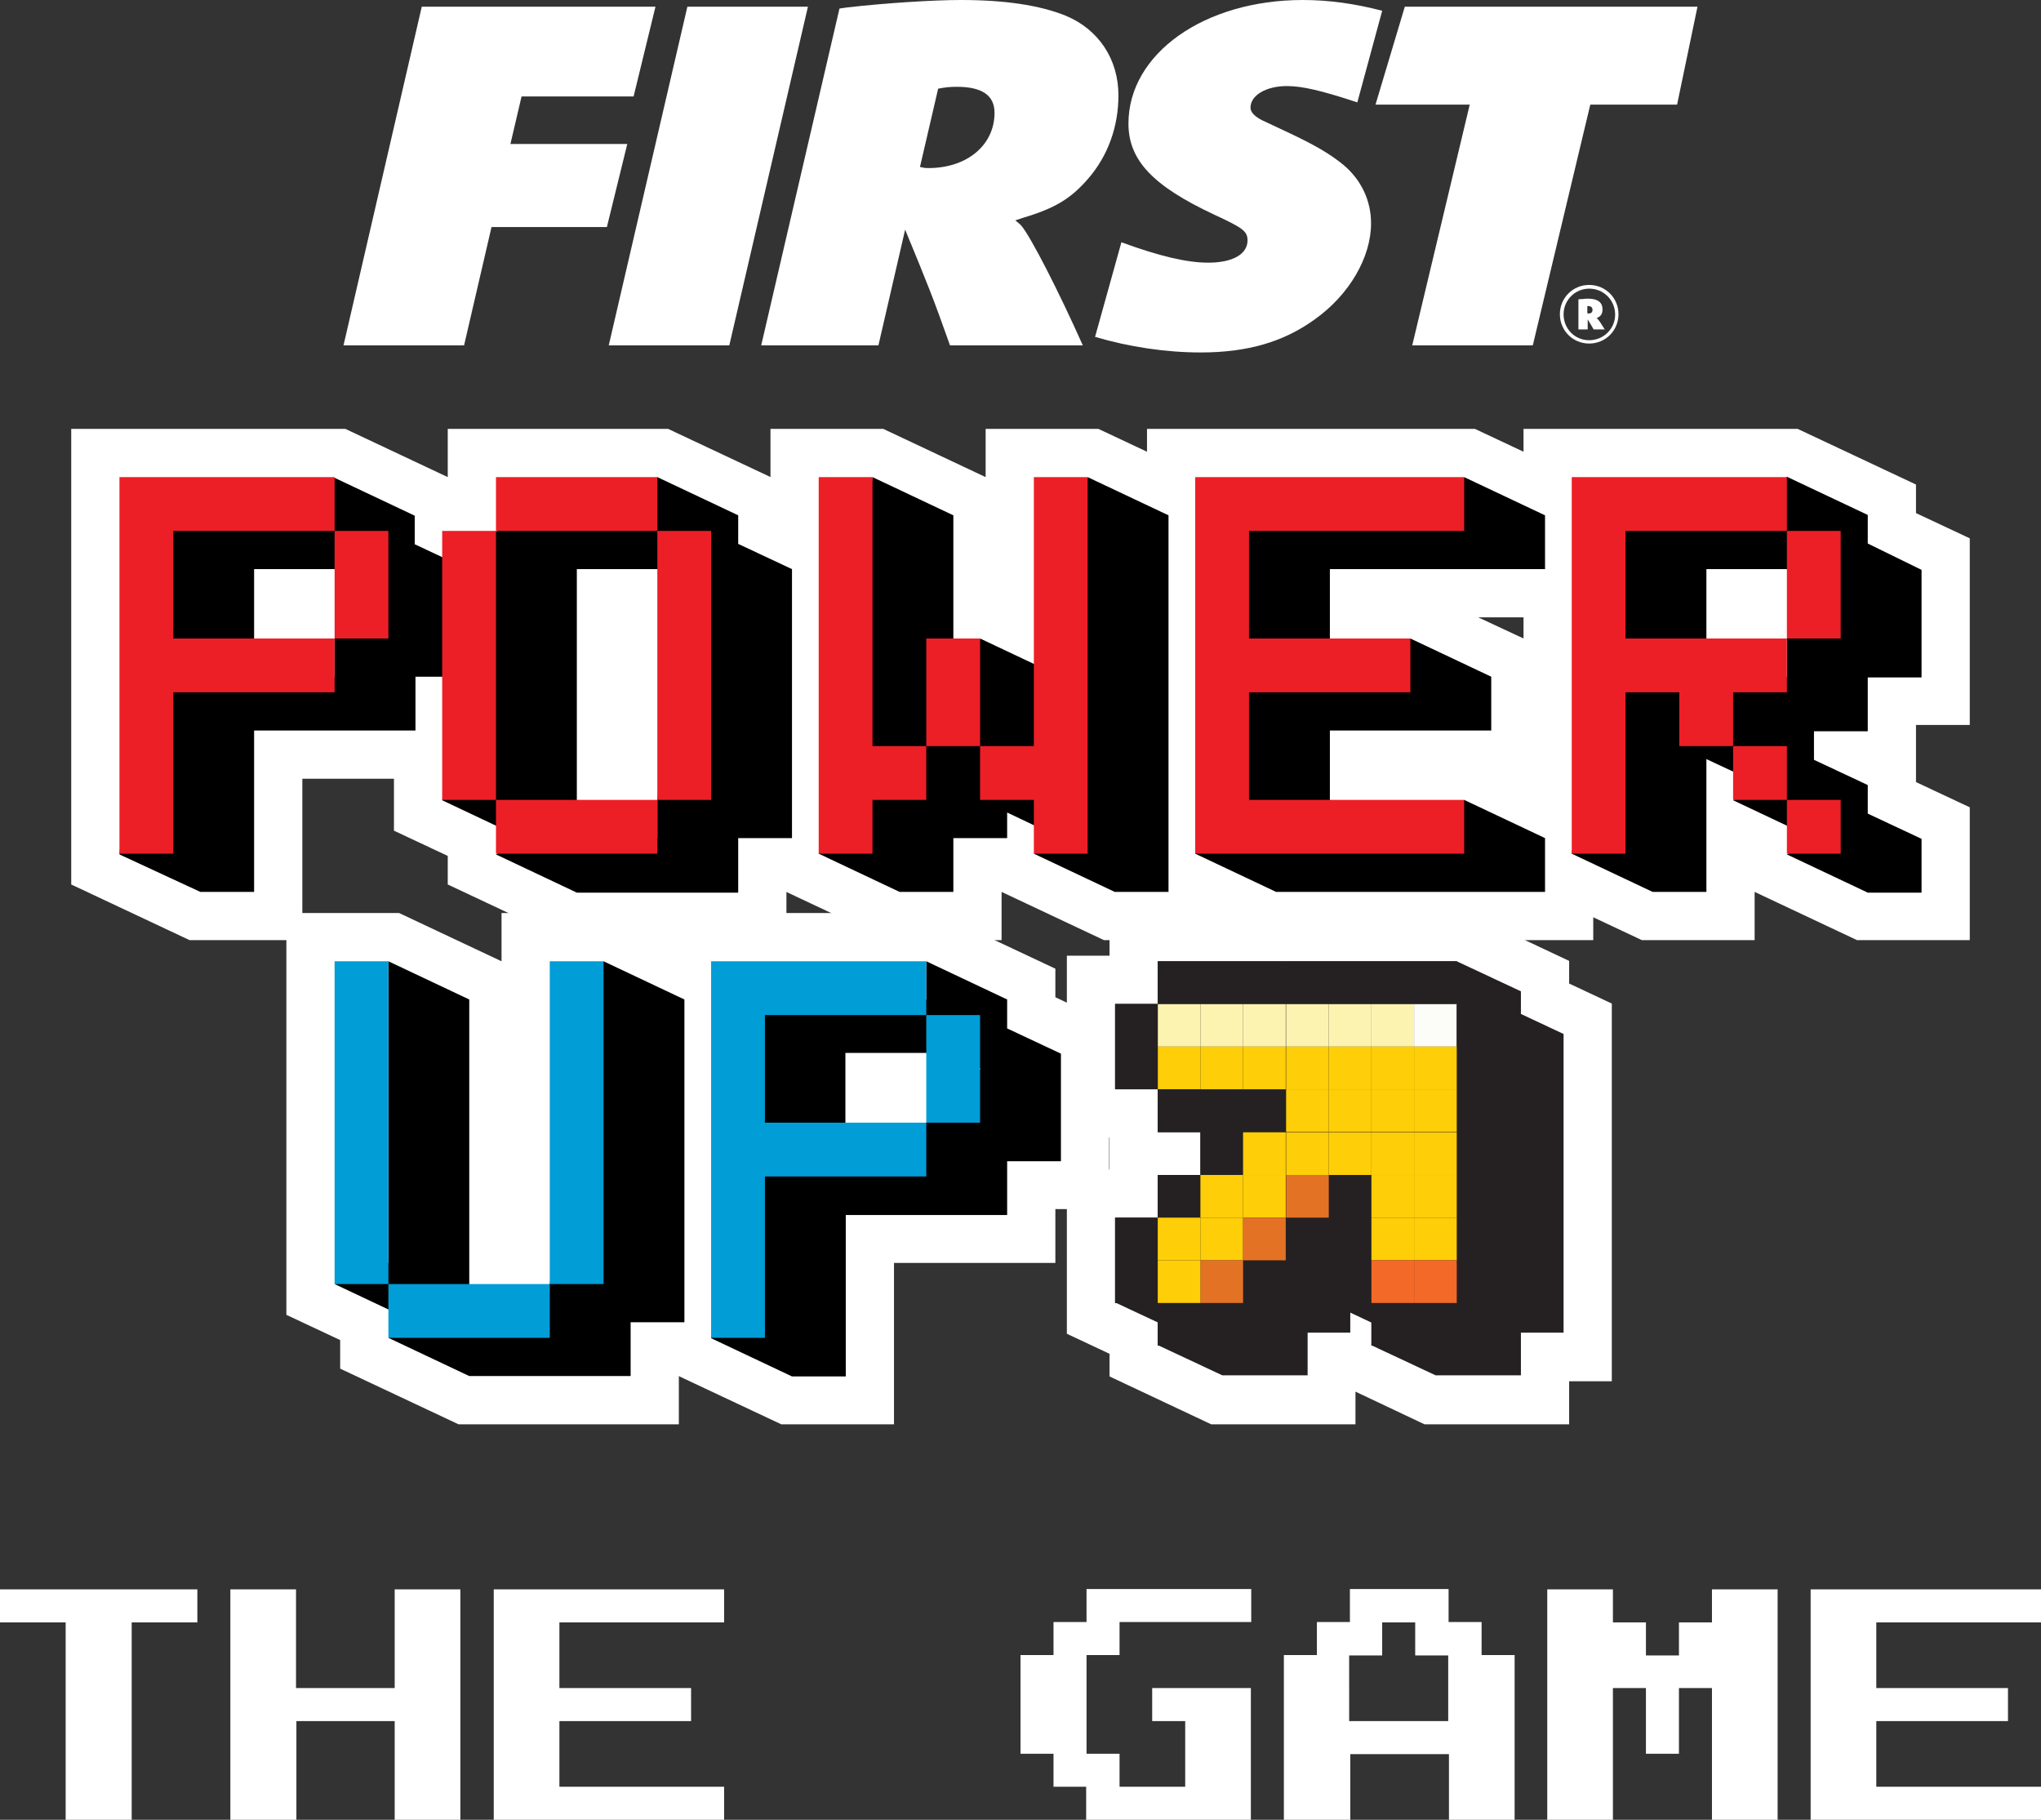 <!-- Generator: Adobe Illustrator 21.0.2, SVG Export Plug-In  -->
<svg version="1.1"
	 xmlns="http://www.w3.org/2000/svg" xmlns:xlink="http://www.w3.org/1999/xlink" xmlns:a="http://ns.adobe.com/AdobeSVGViewerExtensions/3.0/"
	 x="0px" y="0px" width="550.2px" height="490.5px" viewBox="0 0 550.2 490.5" style="enable-background:new 0 0 550.2 490.5;"
	 xml:space="preserve">
<rect x="0" y="0" width="550.2" height="490.5" fill="#333333" stroke="none"/>
<style type="text/css">
	.st0{fill:#FFFFFF;}
	.st1{fill:#009DD7;}
	.st2{fill:#EC1F27;}
	.st3{fill:#252122;}
	.st4{fill:#FCF3B1;}
	.st5{fill:#FCFDF8;}
	.st6{fill:#FECE08;}
	.st7{fill:#E47225;}
	.st8{fill:#F26928;}
	.st9{fill:#FFFFFF;animation:flash .5s linear 5}
  @keyframes flash {
  0%,19.99% {
  fill: #FFFFFF;
  }
  20%,39.99% {
  fill: #FF0000;
  }
  40%,59.99% {
  fill:#0000FF;
  }
  60%,79.99%{
  fill: #FF0000;
  }
  80%, 100% {
  fill: #0000FF;
  }
  }
</style>
<defs>
</defs>
<g>
	<g>
		<g>
			<g>
				<g>
					<polygon class="st0" points="500.6,253.4 473,240.4 473,253.4 442.6,253.4 410.7,238.4 410.7,115.6 484.6,115.6 516.5,130.6
						516.5,138.3 531,145.1 531,195.4 516.5,195.4 516.5,210.8 531,217.6 531,253.4 					"/>
				</g>
				<g>
					<polygon class="st0" points="152.6,253.4 120.7,238.4 120.7,230.7 106.2,223.9 106.2,209.9 81.5,209.9 81.5,253.4 51.1,253.4
						19.2,238.4 19.2,115.6 93.1,115.6 120.7,128.6 120.7,115.6 180.1,115.6 212,130.6 212,138.3 226.5,145.1 226.5,238.9
						212,238.9 212,253.4 					"/>
				</g>
				<g>
					<polygon class="st0" points="210.6,383.9 178.7,368.9 178.7,246.1 252.6,246.1 284.5,261.1 284.5,268.8 299,275.6 299,325.9
						284.5,325.9 284.5,340.4 241,340.4 241,383.9 					"/>
				</g>
				<g>
					<polygon class="st0" points="123.6,383.9 91.7,368.9 91.7,361.2 77.2,354.4 77.2,246.1 107.6,246.1 135.2,259.1 135.2,246.1
						165.6,246.1 197.5,261.1 197.5,369.4 183,369.4 183,383.9 					"/>
				</g>
				<g>
					<polygon class="st0" points="297.6,253.4 270,240.4 270,253.4 239.6,253.4 207.7,238.4 207.7,115.6 238.1,115.6 265.7,128.6
						265.7,115.6 296.1,115.6 328,130.6 328,253.4 					"/>
				</g>
				<g>
					<polygon class="st0" points="341.1,253.4 309.2,238.4 309.2,115.6 397.6,115.6 429.5,130.6 429.5,166.4 398.5,166.4 415,174.1
						415,209.9 413,209.9 429.5,217.6 429.5,253.4 					"/>
				</g>
			</g>
		</g>
		<g>
			<polygon points="148.2,346.1 126.5,353.4 126.5,341.9 126.5,327.4 126.5,312.9 126.5,298.4 126.5,283.9 126.5,269.4 104.7,259.1
				104.7,340.4 90.2,346.1 112,356.4 117.5,356.4 104.7,360.6 126.5,370.9 141,370.9 155.5,370.9 170,370.9 170,356.4 184.5,356.4
				184.5,341.9 184.5,327.4 184.5,312.9 184.5,298.4 184.5,283.9 184.5,269.4 162.7,259.1 			"/>
			<path d="M503.5,146.5v-7.7l-21.8-10.3l-10.3,10.3H460h-14.5l-10.9-1.5l-10.9,92.8l21.8,10.3H460v-14.5v-14.5v-6.8l14.5,6.8
				l-7.3,4.3l21.8,10.3l-7.3,4.3l21.8,10.3H518v-14.5l-14.5-6.8v-7.7l-14.5-6.8v-7.7h14.5v-14.5H518v-14.5v-14.5L503.5,146.5z
				 M481.7,172.1v10.3h-7.3H460v-14.5v-14.5h14.5H489h2.1L481.7,172.1z"/>
			<polygon points="390.9,138.9 387.5,138.9 373,138.9 358.5,138.9 344,138.9 344,140.9 327.2,135.9 322.2,230.1 344,240.4
				358.5,240.4 373,240.4 387.5,240.4 402,240.4 416.5,240.4 416.5,225.9 394.7,215.6 384.5,225.9 373,225.9 358.5,225.9
				358.5,211.4 358.5,196.9 373,196.9 387.5,196.9 402,196.9 402,182.4 380.2,172.1 373,182.4 358.5,182.4 358.5,167.9 358.5,153.4
				373,153.4 387.5,153.4 402,153.4 416.5,153.4 416.5,138.9 394.7,128.6 			"/>
			<polygon points="286,211.4 271.5,214.2 271.5,211.4 266.6,211.4 271.5,204.1 271.5,211.4 286,211.4 286,196.9 286,182.4
				264.2,172.1 257,201.1 257,196.9 257,182.4 257,167.9 257,153.4 257,138.9 235.2,128.6 220.7,230.1 242.5,240.4 257,240.4
				257,225.9 271.5,225.9 271.5,219 286,225.9 278.7,230.1 300.5,240.4 315,240.4 315,225.9 315,211.4 315,196.9 315,182.4
				315,167.9 315,153.4 315,138.9 293.2,128.6 			"/>
			<path d="M199,225.9h14.5v-14.5v-14.5v-14.5v-14.5v-14.5l-14.5-6.8v-7.7l-21.8-10.3l-7.3,10.3h-14.5l-21.8,4.3l-7.3,36.3v-11.5
				v-14.5l-14.5-6.8v-7.7l-21.8-10.3v10.3H83H68.5H54H41.2l-9,91.3L54,240.4h14.5v-14.5v-14.5v-14.5H83h14.5H112v-14.5h13.9
				l-6.7,33.3l21.8,10.3l-7.3,4.3l21.8,10.3H170h14.5H199V225.9z M90.2,172.1v10.3H83H68.5v-14.5v-14.5H83h12.4l1.2,2.4L90.2,172.1z
				 M177.2,215.6v10.3H170h-14.5v-14.5v-14.5v-14.5v-14.5v-14.5H170h14.5L177.2,215.6z"/>
			<path d="M271.5,269.4l-21.8-10.3v10.3h-7.3H228h-14.5v2.8l-14.5-2.8v40.5l-7.3,50.8l21.8,10.3H228v-14.5v-14.5v-14.5h14.5H257
				h14.5v-14.5H286v-14.5v-14.5l-14.5-6.8V269.4z M249.7,302.6l-21.8,3.1v-7.4v-14.5h14.5H257h3l4.3,4.3L249.7,302.6z"/>
		</g>
		<g>
			<polygon class="st1" points="249.7,288.1 249.7,302.6 264.2,302.6 264.2,288.1 264.2,273.6 249.7,273.6 			"/>
			<polygon class="st2" points="162.7,143.1 177.2,143.1 177.2,128.6 162.7,128.6 148.2,128.6 133.7,128.6 133.7,143.1 148.2,143.1
							"/>
			<polygon class="st2" points="191.7,201.1 191.7,186.6 191.7,172.1 191.7,157.6 191.7,143.1 177.2,143.1 177.2,157.6 177.2,172.1
				177.2,186.6 177.2,201.1 177.2,215.6 191.7,215.6 			"/>
			<polygon class="st2" points="148.2,215.6 133.7,215.6 133.7,230.1 148.2,230.1 162.7,230.1 177.2,230.1 177.2,215.6 162.7,215.6
							"/>
			<polygon class="st2" points="133.7,186.6 133.7,172.1 133.7,157.6 133.7,143.1 119.2,143.1 119.2,157.6 119.2,172.1 119.2,186.6
				119.2,201.1 119.2,215.6 133.7,215.6 133.7,201.1 			"/>
			<polygon class="st1" points="148.2,273.6 148.2,288.1 148.2,302.6 148.2,317.1 148.2,331.6 148.2,346.1 162.7,346.1 162.7,331.6
				162.7,317.1 162.7,302.6 162.7,288.1 162.7,273.6 162.7,259.1 148.2,259.1 			"/>
			<polygon class="st1" points="119.2,346.1 104.7,346.1 104.7,360.6 119.2,360.6 133.7,360.6 148.2,360.6 148.2,346.1 133.7,346.1
							"/>
			<polygon class="st1" points="104.7,317.1 104.7,302.6 104.7,288.1 104.7,273.6 104.7,259.1 90.2,259.1 90.2,273.6 90.2,288.1
				90.2,302.6 90.2,317.1 90.2,331.6 90.2,346.1 104.7,346.1 104.7,331.6 			"/>
			<polygon class="st1" points="220.7,302.6 206.2,302.6 206.2,288.1 206.2,273.6 220.7,273.6 235.2,273.6 249.7,273.6 249.7,259.1
				235.2,259.1 220.7,259.1 206.2,259.1 191.7,259.1 191.7,273.6 191.7,288.1 191.7,302.6 191.7,317.1 191.7,331.6 191.7,346.1
				191.7,360.6 206.2,360.6 206.2,346.1 206.2,331.6 206.2,317.1 220.7,317.1 235.2,317.1 249.7,317.1 249.7,302.6 235.2,302.6
				"/>
			<polygon class="st2" points="90.2,172.1 104.7,172.1 104.7,157.6 104.7,143.1 90.2,143.1 90.2,157.6 			"/>
			<polygon class="st2" points="90.2,172.1 75.7,172.1 61.2,172.1 46.7,172.1 46.7,157.6 46.7,143.1 61.2,143.1 75.7,143.1
				90.2,143.1 90.2,128.6 75.7,128.6 61.2,128.6 46.7,128.6 32.2,128.6 32.2,143.1 32.2,157.6 32.2,172.1 32.2,186.6 32.2,201.1
				32.2,215.6 32.2,230.1 46.7,230.1 46.7,215.6 46.7,201.1 46.7,186.6 61.2,186.6 75.7,186.6 90.2,186.6 			"/>
			<polygon class="st2" points="235.2,186.6 235.2,172.1 235.2,157.6 235.2,143.1 235.2,128.6 220.7,128.6 220.7,143.1 220.7,157.6
				220.7,172.1 220.7,186.6 220.7,201.1 220.7,215.6 220.7,230.1 235.2,230.1 235.2,215.6 249.7,215.6 249.7,201.1 235.2,201.1
				"/>
			<polygon class="st2" points="264.2,172.1 249.7,172.1 249.7,186.6 249.7,201.1 264.2,201.1 264.2,186.6 			"/>
			<polygon class="st2" points="278.7,143.1 278.7,157.6 278.7,172.1 278.7,186.6 278.7,201.1 264.2,201.1 264.2,215.6 278.7,215.6
				278.7,230.1 293.2,230.1 293.2,215.6 293.2,201.1 293.2,186.6 293.2,172.1 293.2,157.6 293.2,143.1 293.2,128.6 278.7,128.6
				"/>
			<polygon class="st2" points="365.7,128.6 351.2,128.6 336.7,128.6 322.2,128.6 322.2,143.1 322.2,157.6 322.2,172.1 322.2,186.6
				322.2,201.1 322.2,215.6 322.2,230.1 336.7,230.1 351.2,230.1 365.7,230.1 380.2,230.1 394.7,230.1 394.7,215.6 380.2,215.6
				365.7,215.6 351.2,215.6 336.7,215.6 336.7,201.1 336.7,186.6 351.2,186.6 365.7,186.6 380.2,186.6 380.2,172.1 365.7,172.1
				351.2,172.1 336.7,172.1 336.7,157.6 336.7,143.1 351.2,143.1 365.7,143.1 380.2,143.1 394.7,143.1 394.7,128.6 380.2,128.6
				"/>
			<polygon class="st2" points="481.7,143.1 481.7,157.6 481.7,172.1 496.2,172.1 496.2,157.6 496.2,143.1 			"/>
			<polygon class="st2" points="452.7,172.1 438.2,172.1 438.2,157.6 438.2,143.1 452.7,143.1 467.2,143.1 481.7,143.1 481.7,128.6
				467.2,128.6 452.7,128.6 438.2,128.6 423.7,128.6 423.7,143.1 423.7,157.6 423.7,172.1 423.7,186.6 423.7,201.1 423.7,215.6
				423.7,230.1 438.2,230.1 438.2,215.6 438.2,201.1 438.2,186.6 452.7,186.6 452.7,201.1 467.2,201.1 467.2,186.6 481.7,186.6
				481.7,172.1 467.2,172.1 			"/>
			<rect x="467.2" y="201.1" class="st2" width="14.5" height="14.5"/>
			<rect x="481.7" y="215.6" class="st2" width="14.5" height="14.5"/>
		</g>
		<g>
			<polygon class="st0" points="384,383.9 365.4,375.1 365.4,383.9 326.5,383.9 299.1,371 299.1,364.9 287.6,359.5 287.6,315.2
				299.1,315.2 299.1,306.6 287.6,306.6 287.6,257.6 299.1,257.6 299.1,246.1 395.6,246.1 423,259 423,265.1 434.5,270.5
				434.5,372.3 423,372.3 423,383.9 			"/>
		</g>
		<polygon class="st3" points="392.7,270.6 392.7,259.1 381.2,259.1 369.7,259.1 358.2,259.1 346.7,259.1 335.1,259.1 323.6,259.1
			312.1,259.1 312.1,270.6 300.6,270.6 300.6,282.1 300.6,293.6 312.1,293.6 312.1,305.2 323.6,305.2 323.6,316.7 312.1,316.7
			312.1,328.2 300.6,328.2 300.6,339.7 300.6,351.2 312.1,351.2 312.1,362.7 323.6,362.7 335.1,362.7 335.1,351.2 346.7,351.2
			346.7,339.7 358.2,339.7 358.2,351.2 369.7,351.2 369.7,362.7 381.2,362.7 392.7,362.7 392.7,351.2 404.2,351.2 404.2,339.7
			404.2,328.2 404.2,316.7 404.2,305.2 404.2,293.6 404.2,282.1 404.2,270.6 		"/>
		<path class="st3" d="M410,273.3v-6.1l-17.3-8.1l-8.1,8.1h-9.1h-11.5h-11.5h-11.5h-11.5v11.5h-11.5v11.5v11.5h11.5v11.5h9.1
			l-37.9,37.9l17.3,8.1l-5.8,3.4l17.3,8.1h11.5h11.5v-11.5h11.5v-5.4l11.5,5.4l-5.8,3.4l17.3,8.1h11.5H410v-11.5h11.5v-11.5v-11.5
			v-11.5v-11.5v-11.5v-11.5v-11.5L410,273.3z M363.9,350.1v-2.2h11.5L363.9,350.1z"/>
		<g>
			<rect x="312.1" y="270.6" class="st4" width="11.5" height="11.5"/>
			<rect x="323.6" y="270.6" class="st4" width="11.5" height="11.5"/>
			<rect x="335.1" y="270.6" class="st4" width="11.5" height="11.5"/>
			<rect x="346.7" y="270.6" class="st4" width="11.5" height="11.5"/>
			<rect x="358.2" y="270.6" class="st4" width="11.5" height="11.5"/>
			<rect x="369.7" y="270.6" class="st4" width="11.5" height="11.5"/>
			<rect x="381.2" y="270.6" class="st5" width="11.5" height="11.5"/>
			<rect x="312.1" y="282.1" class="st6" width="11.5" height="11.5"/>
			<rect x="300.6" y="270.6" class="st3" width="11.5" height="11.5"/>
			<rect x="300.6" y="282.1" class="st3" width="11.5" height="11.5"/>
			<rect x="312.1" y="259.1" class="st3" width="11.5" height="11.5"/>
			<rect x="323.6" y="259.1" class="st3" width="11.5" height="11.5"/>
			<rect x="335.1" y="259.1" class="st3" width="11.5" height="11.5"/>
			<rect x="346.7" y="259.1" class="st3" width="11.5" height="11.5"/>
			<rect x="358.2" y="259.1" class="st3" width="11.5" height="11.5"/>
			<rect x="369.7" y="259.1" class="st3" width="11.5" height="11.5"/>
			<rect x="381.2" y="259.1" class="st3" width="11.5" height="11.5"/>
			<rect x="392.7" y="270.6" class="st3" width="11.5" height="11.5"/>
			<rect x="392.7" y="282.1" class="st3" width="11.5" height="11.5"/>
			<rect x="392.7" y="293.6" class="st3" width="11.5" height="11.5"/>
			<rect x="392.7" y="305.2" class="st3" width="11.5" height="11.5"/>
			<rect x="392.7" y="316.7" class="st3" width="11.5" height="11.5"/>
			<rect x="392.7" y="328.2" class="st3" width="11.5" height="11.5"/>
			<rect x="392.7" y="339.7" class="st3" width="11.5" height="11.5"/>
			<rect x="381.2" y="351.2" class="st3" width="11.5" height="11.5"/>
			<rect x="369.7" y="351.2" class="st3" width="11.5" height="11.5"/>
			<rect x="358.2" y="339.7" class="st3" width="11.5" height="11.5"/>
			<rect x="358.2" y="328.2" class="st3" width="11.5" height="11.5"/>
			<rect x="358.2" y="316.7" class="st3" width="11.5" height="11.5"/>
			<rect x="346.7" y="328.2" class="st3" width="11.5" height="11.5"/>
			<rect x="335.1" y="339.7" class="st3" width="11.5" height="11.5"/>
			<rect x="323.6" y="351.2" class="st3" width="11.5" height="11.5"/>
			<rect x="312.1" y="351.2" class="st3" width="11.5" height="11.5"/>
			<rect x="300.6" y="339.7" class="st3" width="11.5" height="11.5"/>
			<rect x="300.6" y="328.2" class="st3" width="11.5" height="11.5"/>
			<rect x="312.1" y="316.7" class="st3" width="11.5" height="11.5"/>
			<rect x="323.6" y="305.2" class="st3" width="11.5" height="11.5"/>
			<rect x="335.1" y="293.6" class="st3" width="11.5" height="11.5"/>
			<rect x="323.6" y="293.6" class="st3" width="11.5" height="11.5"/>
			<rect x="312.1" y="293.6" class="st3" width="11.5" height="11.5"/>
			<rect x="323.6" y="282.1" class="st6" width="11.5" height="11.5"/>
			<rect x="335.1" y="282.1" class="st6" width="11.5" height="11.5"/>
			<rect x="346.7" y="282.1" class="st6" width="11.5" height="11.5"/>
			<rect x="358.2" y="282.1" class="st6" width="11.5" height="11.5"/>
			<rect x="369.7" y="282.1" class="st6" width="11.5" height="11.5"/>
			<rect x="381.2" y="282.1" class="st6" width="11.5" height="11.5"/>
			<rect x="346.7" y="293.6" class="st6" width="11.5" height="11.5"/>
			<rect x="358.2" y="293.6" class="st6" width="11.5" height="11.5"/>
			<rect x="369.7" y="293.6" class="st6" width="11.5" height="11.5"/>
			<rect x="381.2" y="293.6" class="st6" width="11.5" height="11.5"/>
			<rect x="346.7" y="305.2" class="st6" width="11.5" height="11.5"/>
			<rect x="335.1" y="305.2" class="st6" width="11.5" height="11.5"/>
			<rect x="335.1" y="316.7" class="st6" width="11.5" height="11.5"/>
			<rect x="323.6" y="316.7" class="st6" width="11.5" height="11.5"/>
			<rect x="323.6" y="328.2" class="st6" width="11.5" height="11.5"/>
			<rect x="346.7" y="316.7" class="st7" width="11.5" height="11.5"/>
			<rect x="335.1" y="328.2" class="st7" width="11.5" height="11.5"/>
			<rect x="323.6" y="339.7" class="st7" width="11.5" height="11.5"/>
			<rect x="312.1" y="328.2" class="st6" width="11.5" height="11.5"/>
			<rect x="312.1" y="339.7" class="st6" width="11.5" height="11.5"/>
			<rect x="358.2" y="305.2" class="st6" width="11.5" height="11.5"/>
			<rect x="369.7" y="305.2" class="st6" width="11.5" height="11.5"/>
			<rect x="381.2" y="305.2" class="st6" width="11.5" height="11.5"/>
			<rect x="369.7" y="316.7" class="st6" width="11.5" height="11.5"/>
			<rect x="381.2" y="316.7" class="st6" width="11.5" height="11.5"/>
			<rect x="369.7" y="328.2" class="st6" width="11.5" height="11.5"/>
			<rect x="381.2" y="328.2" class="st6" width="11.5" height="11.5"/>
			<rect x="369.7" y="339.7" class="st8" width="11.5" height="11.5"/>
			<rect x="381.2" y="339.7" class="st8" width="11.5" height="11.5"/>
		</g>
	</g>
	<g>
		<path class="st9" d="M17.7,490.5v-53.2H0v-8.9h53.2v8.9H35.5v53.2H17.7z"/>
		<path class="st9" d="M62.1,490.5v-62.1h17.7V455h26.6v-26.6h17.7v62.1h-17.7v-26.6H79.9v26.6H62.1z"/>
		<path class="st9" d="M133.1,490.5v-62.1h62.1v8.9h-44.4V455h35.5v8.9h-35.5v17.7h44.4v8.9H133.1z"/>
		<path class="st9" d="M292.8,490.5v-8.9H284v-8.9h-8.9v-26.6h8.9v-8.9h8.9v-8.9h44.4v8.9h-35.5v8.9h-8.9v26.6h8.9v8.9h17.7v-17.7
			h-8.9V455h26.6v35.5H292.8z"/>
		<path class="st9" d="M346.1,490.5v-44.4h8.9v-8.9h8.9v-8.9h26.6v8.9h8.9v8.9h8.9v44.4h-17.7v-17.7h-26.6v17.7H346.1z M363.8,463.9
			h26.6v-17.7h-8.9v-8.9h-8.9v8.9h-8.9V463.9z"/>
		<path class="st9" d="M417.1,490.5v-62.1h17.7v8.9h8.9v8.9h8.9v-8.9h8.9v-8.9h17.7v62.1h-17.7V455h-8.9v17.7h-8.9V455h-8.9v35.5
			H417.1z"/>
		<path class="st9" d="M488.1,490.5v-62.1h62.1v8.9h-44.4V455h35.5v8.9h-35.5v17.7h44.4v8.9H488.1z"/>
	</g>
	<g>
		<polygon class="st0" points="113.7,1.8 176.7,1.8 170.8,26 140.6,26 137.6,38.8 169.1,38.8 163.6,61.2 132.5,61.2 125.1,93.1
			92.6,93.1 113.7,1.8 		"/>
		<polygon class="st0" points="185.3,1.8 217.8,1.8 196.6,93.1 164.1,93.1 185.3,1.8 		"/>
		<path class="st0" d="M250.3,45.3c10.4,0,17.8-6.2,17.8-14.9c0-4.7-3.4-7-10.1-7c-1.9,0-3,0.1-5.1,0.5l-4.9,21.1
			C249,45.2,249.1,45.3,250.3,45.3L250.3,45.3z M226.3,2.3l2.1-0.3C238.8,0.8,251.8,0,259,0c11.9,0,21.2,1.4,28.2,4.2
			c9,3.7,14.3,11.8,14.3,21.5c0,8.4-2.8,16.3-8.2,22.5c-4.6,5.3-8.8,7.9-17.5,10.5l-2.1,0.7c0.9,0.7,1.2,1,1.6,1.4
			c2.5,2.9,10.1,17.7,16.6,32.3h-35.8c-4.6-13-6-16.4-12.1-31.2l-7.2,31.2h-31.6L226.3,2.3L226.3,2.3z"/>
		<polygon class="st0" points="378.7,1.8 457.6,1.8 452.1,28.2 428.7,28.2 413.2,93.1 380.7,93.1 396.2,28.2 370.8,28.2 378.7,1.8
					"/>
		<path class="st0" d="M428.2,84.5c0.7,0,1.1-0.3,1.1-1c0-0.6-0.4-1-1.1-1c-0.2,0-0.2,0-0.3,0v1.9C428,84.5,428.1,84.5,428.2,84.5
			L428.2,84.5z M425.3,80.7c0.4,0,0.5-0.1,1.3-0.1c0.8-0.1,1.1-0.1,1.5-0.1c2.6,0,3.9,1,3.9,2.9c0,1.2-0.5,1.9-1.5,2.3l-0.1,0
			c0.1,0.1,0.1,0.1,0.2,0.2c0.3,0.2,1.2,1.6,2,2.9h-3c-0.6-1.1-0.8-1.4-1.6-2.7v2.7h-2.5V80.7L425.3,80.7z M428.4,91.7
			c3.9,0,7-3.1,7-6.9c0-3.9-3.1-7-7-7c-3.8,0-6.9,3.1-6.9,6.9C421.5,88.6,424.5,91.7,428.4,91.7L428.4,91.7z M428.4,76.8
			c4.4,0,7.9,3.5,7.9,7.9c0,4.4-3.5,7.9-7.9,7.9c-4.4,0-7.9-3.5-7.9-7.9C420.5,80.3,424,76.8,428.4,76.8L428.4,76.8z"/>
		<path class="st0" d="M295.2,90.8c9.1,2.7,19.1,4.2,28.5,4.2c12.7,0,22.4-2.9,30.7-8.9c9.3-6.6,15.2-16.7,15.2-25.9
			c0-6.2-2.7-11.8-7.5-15.8c-3.7-3-7.6-5.3-15.5-9l-6.4-3c-2.1-1.1-3.1-2.2-3.1-3.4c0-3.3,4.2-5.8,9.8-5.8c4.2,0,9.3,1.2,19,4.4
			l6.7-24.7C365.3,1,358.3,0,351.2,0c-26.6,0-47,14.5-47,33.3c0,9.9,6.6,16.8,23,24.5c7.8,3.6,9.1,4.5,9.1,7c0,3.7-4,6-10.6,6
			c-5.8,0-13.3-1.8-23.4-5.5l0,0L295.2,90.8L295.2,90.8z"/>
	</g>
</g>
</svg>
